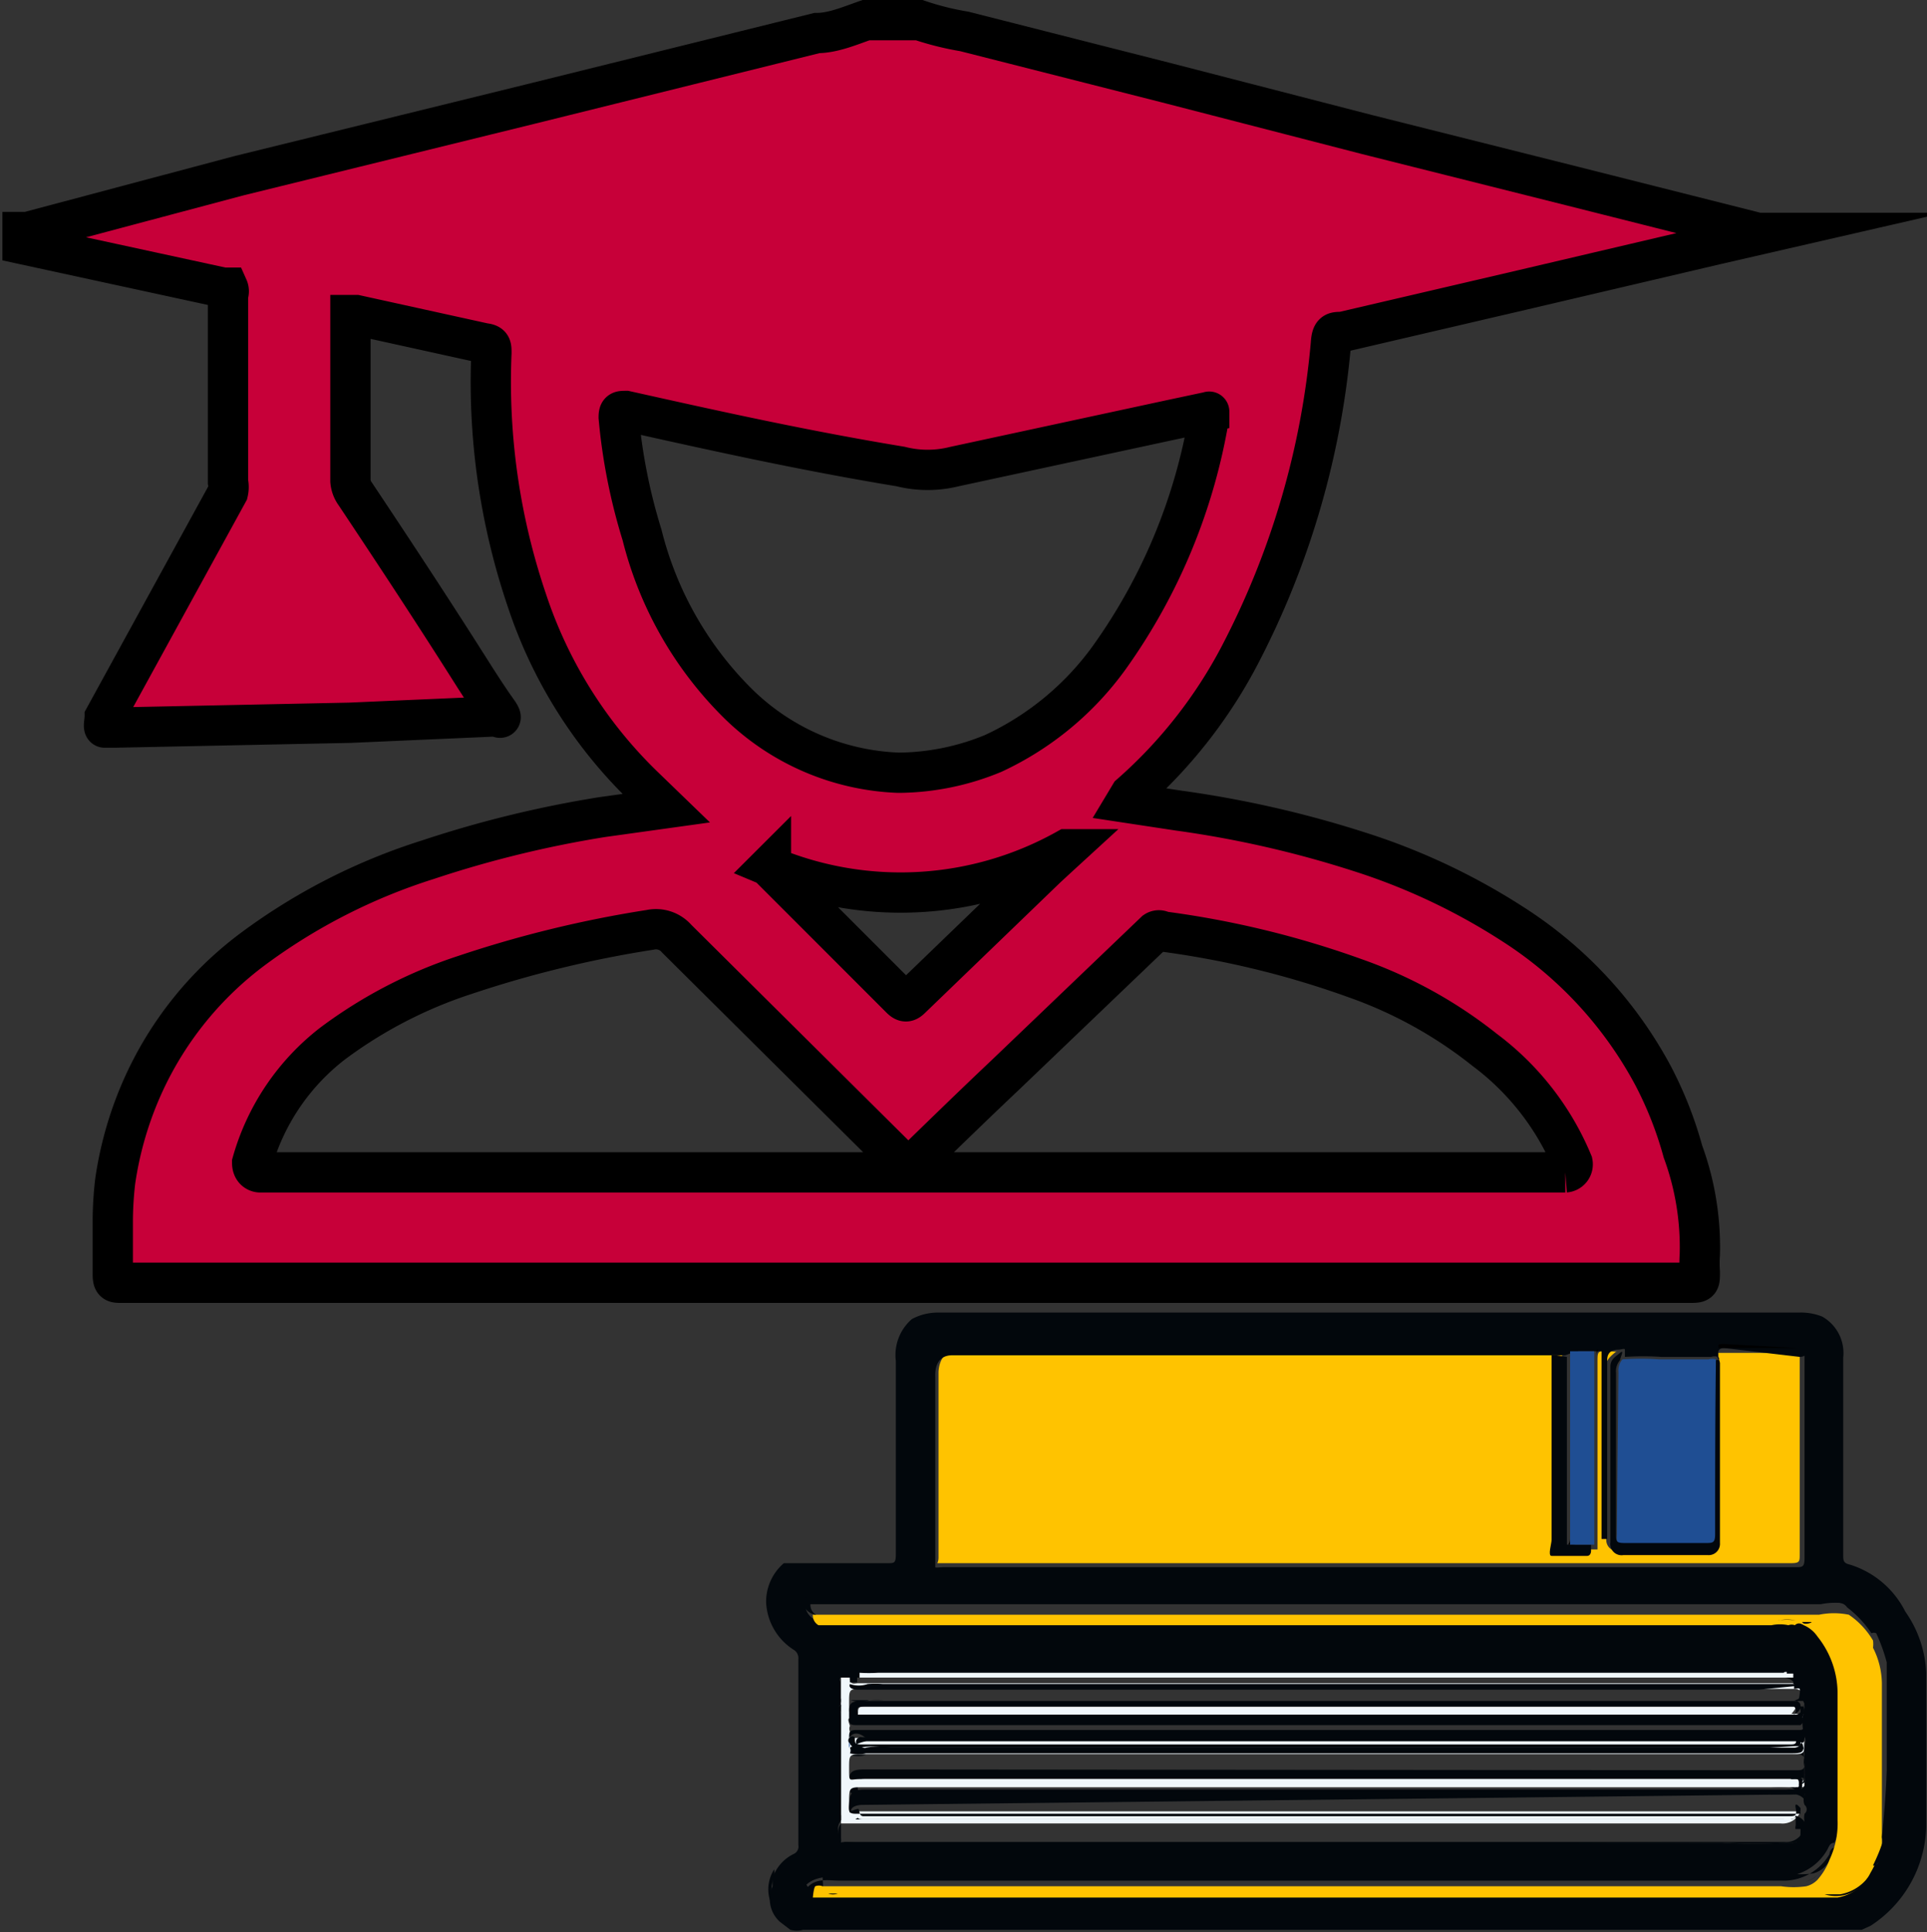 <svg id="Layer_1" data-name="Layer 1" xmlns="http://www.w3.org/2000/svg" width="23.92" height="23.98" viewBox="0 0 23.92 23.98"><rect x="0" y="0" width="23.92" height="23.98" fill="#333333" stroke="none"/><path d="M1.46,14.63a4.44,4.44,0,0,1,.37-1.24,4.34,4.34,0,0,1,1.35-1.65,7.35,7.35,0,0,1,2.16-1.1,13.73,13.73,0,0,1,2.17-.53L8.3,10,8,9.71A5.7,5.7,0,0,1,6.57,7.42a8.44,8.44,0,0,1-.44-3.07c0-.08,0-.11-.09-.12L4.45,3.88H4.38s0,0,0,.06v2a.31.31,0,0,0,.06.16c.5.75,1,1.51,1.48,2.27.09.14.18.28.28.42s0,.07,0,.07l-1.83.08L1.45,9s-.1,0-.12,0,0-.09,0-.13L2.86,6.08a.28.28,0,0,0,0-.13V3.63a.11.11,0,0,0,0-.09l-.06,0L.31,3h0V2.85l.06,0L3,2.15l3.62-.89L10.17.38c.2,0,.41-.09.61-.16h.66A3.58,3.58,0,0,0,12,.36L14.52,1,17,1.64l2.55.64,2.3.58.11,0L21.35,3l-2.43.57-2.23.52c-.1,0-.13,0-.14.15a10.3,10.3,0,0,1-1.13,3.86,6,6,0,0,1-1.36,1.73L14,9.93v0l.66.1a13.21,13.21,0,0,1,2.24.51,7.94,7.94,0,0,1,1.91.9,5.07,5.07,0,0,1,1.74,1.88,4.71,4.71,0,0,1,.37.94,3.45,3.45,0,0,1,.21,1.28,1.62,1.62,0,0,0,0,.22c0,.13,0,.13-.13.13H1.54c-.09,0-.11,0-.11-.11s0-.59,0-.66A4.36,4.36,0,0,1,1.46,14.63Zm10-.29a.24.24,0,0,1-.29,0l0,0L8.43,11.62a.34.34,0,0,0-.33-.11,14,14,0,0,0-2.3.56,5.69,5.69,0,0,0-1.64.85,2.84,2.84,0,0,0-1,1.48c0,.1.07.12.1.12h16.2a.1.1,0,0,0,.09-.12A3.35,3.35,0,0,0,18.46,13a5.52,5.52,0,0,0-1.61-.89,11.42,11.42,0,0,0-2.39-.58.08.08,0,0,0-.09,0l-1.86,1.78C12.15,13.65,11.79,14,11.44,14.34Zm-.26-4.78a3.12,3.12,0,0,0,1.16-.24,3.69,3.69,0,0,0,1.44-1.19,7.15,7.15,0,0,0,1.24-3s0-.06,0-.05l-.47.1-2.69.58a1.37,1.37,0,0,1-.67,0C10,5.56,8.92,5.32,7.8,5.07c-.07,0-.09,0-.09.08A7.08,7.08,0,0,0,8,6.61,4.46,4.46,0,0,0,9.21,8.72,3,3,0,0,0,11.18,9.56ZM9.6,10.7l0,.05,1.61,1.61c.05.05.08.05.13,0l1.68-1.62.13-.12.12-.11,0,0a4.22,4.22,0,0,1-3.69.21Z" transform="translate(-0.03 0.03)" fill="#c70039" stroke="#000" stroke-miterlimit="10" stroke-width="0.5" fill-rule="evenodd"/><path d="M19.42,16.78s0,0,0,0V19c0,.05,0,.2,0,.2h.44s0,0,0-.06V16.87c0-.13,0-.14.15-.13s.06,0,.08,0-.12.08-.12.16v2.16a.14.14,0,0,0,.16.16h1.09a.14.14,0,0,0,.15-.15V16.86a.1.1,0,0,0-.06-.1s0,0,0,0h1.06s0,.06,0,.1v2.4c0,.09,0,.11-.11.11H11.77s-.06,0-.09,0,0,0,0-.07V17s0-.26.21-.26h7.44s.09,0,.11,0A0,0,0,0,1,19.42,16.78Z" transform="translate(-0.03 0.03)" fill="#ffc300"/><path d="M23.34,20.22a2.2,2.2,0,0,1,.13.36h0v2.13a.29.29,0,0,1,0,.14h0s0-.08,0-.09h0c0-.68,0-1.36,0-2a1,1,0,0,0-.11-.44.36.36,0,0,0,0-.09A0,0,0,0,1,23.34,20.22Z" transform="translate(-0.03 0.03)" fill="#02070c"/><path d="M22.31,21.94c.1,0,.12,0,.12-.11s-.08-.08-.13-.08H10.58s0,0,0,0a.34.34,0,0,0,.2,0H22.27c.13,0,.15,0,.15-.14h0a.5.5,0,0,0,0,.12.45.45,0,0,1,0,.11,1.27,1.27,0,0,1,0,.28h0s0,0,0-.06-.07,0-.12,0,.08,0,.08.07,0,.06-.06.05,0-.1-.08-.09H10.76c-.07,0-.1,0-.08.09s-.06,0-.06.05,0,0,.06,0H22.31v0H10.7c-.13,0-.13,0-.13-.12s0-.18.18-.18Z" transform="translate(-0.03 0.03)" fill="#02070c"/><path d="M10.25,23.47c-.11.05-.15,0-.21-.06.11-.14.27-.1.41-.1H22.2a.66.66,0,0,0,.54-.33s0-.08.09-.09a.7.7,0,0,1-.15.25h0l0,0h0l0,0h0a.34.34,0,0,1-.14.08,1.09,1.09,0,0,1-.31,0H10.24a.1.1,0,0,0-.09,0s0,0,0,0,0,0,0,0h.09Z" transform="translate(-0.03 0.03)" fill="#02070c"/><path d="M23.28,20.19a.07.07,0,0,1,.06,0,2.2,2.2,0,0,1,.13.36,2.2,2.2,0,0,0-.13-.36,0,0,0,0,0-.06,0Z" transform="translate(-0.03 0.03)" fill="#02070c"/><path d="M22.65,23.18l0,0Z" transform="translate(-0.03 0.03)" fill="#02070c"/><path d="M22.13,20.54a.18.18,0,0,1,.17.06s0,0,0,0H10.75c-.18,0-.18,0-.17.19v0c0,.1.06.07.1.07H22.35s.07,0,.08.07-.07,0-.11,0H10.74c-.17,0-.17,0-.17.18s0,.13.13.13H22.38s.05,0,.05,0,0,.05-.05.05H11c-.11,0-.22,0-.34,0s-.11,0-.08.1v0a.09.09,0,0,0,0,.07h0v.08H22.31c.05,0,.12,0,.12.08s0,.12-.11.12H10.75c-.18,0-.18,0-.18.18s0,.13.13.13H22.35s.08,0,.08.05,0,.05-.08.05H10.76c-.19,0-.19,0-.19.19s0,.11.11.11H22.24c.05,0,.1,0,.14,0v0h0a.24.24,0,0,1-.25.15c-3.83,0-7.67,0-11.51,0h-.15V20.57s0,0,.06,0Z" transform="translate(-0.03 0.03)" fill="#f0f7fb"/><path d="M10.61,21.76Z" transform="translate(-0.03 0.03)" fill="#02070c"/><path d="M19.48,16.81v2.26s0,.07,0,.07,0,0,0,0h.23s0,0,0,0,0,0,0,0h.07v.08s0,.06-.05.06h-.44c-.05,0,0-.15,0-.2V16.79h.06Z" transform="translate(-0.03 0.03)" fill="#02070c"/><path d="M21.43,16.7s-.07,0-.07.05h0s0,0,0,0,0,0,0,0,0,.06,0,.06a.15.15,0,0,0-.09,0h-.62a3.38,3.38,0,0,0-.45,0s0-.07,0-.09-.05,0-.08,0-.14,0-.14.13v2.22h-.07V16.81s0-.06,0-.07h-.29s0,0,0,.05h-.06a.08.08,0,0,0,0,0c0-.06-.07,0-.11,0H11.85c-.23,0-.21.24-.21.27v2.29s0,.06,0,.07.07,0,.1,0H22.32c.08,0,.11,0,.11-.11v-2.4s0-.07,0-.1,0,0-.06,0ZM10.29,23.46a0,0,0,0,1,0,0,.17.17,0,0,0,.12,0H22.37l.2,0h.11a.47.47,0,0,0,.56-.24h0s.06-.07,0-.11h0s0,0,.07,0,0-.13.06-.19h0a.58.58,0,0,0,.08-.18c0-.71,0-1.43,0-2.14h0a2.2,2.2,0,0,0-.13-.36.07.07,0,0,0-.06,0h0a1.31,1.31,0,0,0-.3-.32c-.05-.07-.12-.06-.19-.06H10.1a.08.08,0,0,0-.07.05c0,.07.08.17.16.17h.13c0,.06.08,0,.12,0H22.07a.55.55,0,0,1,.22,0,0,0,0,0,0,0,0,.11.11,0,0,1,.08,0c0,.06.06.08.11,0a.46.46,0,0,1,.17.14,1.13,1.13,0,0,1,.25.72v1.41a1.05,1.05,0,0,1-.1.49c-.06,0-.07.06-.09.09a.66.66,0,0,1-.54.33H10.45c-.15,0-.3,0-.41.1.06.1.1.11.21.06Zm.18-2.33c-.05,0,0,.05,0,.08v1.28s0,.06,0,.07v0a.19.19,0,0,0,0,.23v0s0,.07,0,.05.17,0,.26,0H21.4a7.48,7.48,0,0,0,.82,0c.15,0,.16,0,.16-.17h0v0s0,0,0,0-.05,0-.06,0,0-.05,0-.05,0,0,0-.07,0,0-.06,0h0c0-.06-.07,0-.11,0H10.73s0,0,0,0h0s-.07,0-.08,0,.08-.05.13-.05H22.26a.19.19,0,0,1,.17.08.24.24,0,0,1,0-.1.07.07,0,0,0,0-.11.16.16,0,0,1,0-.12v0a2.48,2.48,0,0,0,0-.27s0-.08,0-.12a.5.5,0,0,1,0-.12.26.26,0,0,1,0-.11.14.14,0,0,0,0-.11.6.6,0,0,1,0-.35c0-.08,0-.11-.09-.1H11a1.08,1.08,0,0,0-.18,0,.37.37,0,0,1-.23,0v0h.09l0,0s.08,0,.12,0H22.3c.06,0,.06,0,.07-.08s0-.07-.07-.06v-.08s0,0,0,0a.19.19,0,0,0-.17-.06H10.53s-.06,0-.07,0a.05.05,0,0,0,0,.05v.43s0,.05,0,.05A0,0,0,0,1,10.47,21.13Zm13.47-.4c0,.64,0,1.28,0,1.92a1.51,1.51,0,0,1-.69,1.22l-.11.05H10a.29.29,0,0,1-.16,0h0l-.13-.1a.38.38,0,0,1-.09-.44s0-.07,0-.1a.51.51,0,0,1,.26-.3.1.1,0,0,0,.06-.11V20.56a.12.12,0,0,0-.05-.11.74.74,0,0,1-.35-.59.63.63,0,0,1,.22-.49s.07,0,.11,0h1.18c.08,0,.1,0,.1-.11v-2.4a.59.59,0,0,1,.2-.52.68.68,0,0,1,.31-.08h10.7a.71.71,0,0,1,.29.05.52.52,0,0,1,.26.51c0,.82,0,1.63,0,2.44,0,.08,0,.11.09.13a1.15,1.15,0,0,1,.68.58A1.42,1.42,0,0,1,23.94,20.73Z" transform="translate(-0.03 0.03)" fill="#02070c"/><rect x="23.38" y="22.8" fill="#ce9515"/><path d="M10.15,23.38a.12.12,0,0,1,.09,0h11.9a1.09,1.09,0,0,0,.31,0,.29.29,0,0,0,.14-.08h0l0,0h0l0,0h0a.79.79,0,0,0,.15-.25,1.05,1.05,0,0,0,.1-.49V21a1.13,1.13,0,0,0-.25-.72.39.39,0,0,0-.17-.14s-.06-.05-.11,0a.11.11,0,0,0-.08,0,.5.5,0,0,0-.21,0H10.19l0,0a.14.14,0,0,1-.07-.13s.09,0,.13,0H22.61a.92.92,0,0,1,.37,0,1,1,0,0,1,.3.32h0a.36.36,0,0,1,0,.09,1,1,0,0,1,.11.44c0,.68,0,1.36,0,2h0a1.22,1.22,0,0,1-.14.35h0a.56.56,0,0,1-.41.31H10.17s-.05,0-.05,0S10.13,23.4,10.15,23.38Z" transform="translate(-0.03 0.03)" fill="#ffc300"/><path d="M23.47,20.59c0,.71,0,1.43,0,2.13a.54.54,0,0,1-.08.19h0s0,0,0,0h0a.33.33,0,0,0,0-.14C23.47,22,23.48,21.3,23.47,20.59Z" transform="translate(-0.03 0.03)" fill="#02070c"/><path d="M23.42,22.77s0,.1,0,.09,0,0,0,0,0-.08,0-.1v0Z" transform="translate(-0.03 0.03)" fill="#02070c"/><path d="M23.28,23.12a2.32,2.32,0,0,0,.14-.35v0s0,.08,0,.1a.85.85,0,0,1-.06.19S23.32,23.14,23.28,23.12Z" transform="translate(-0.03 0.03)" fill="#02070c"/><path d="M23.28,23.13s0,.07,0,.11,0-.06,0-.11Z" transform="translate(-0.03 0.03)" fill="#02070c"/><path d="M22.65,23.19l0,0Z" transform="translate(-0.03 0.03)" fill="#02070c"/><path d="M23.24,23.24a.47.47,0,0,1-.56.24h-.11v0h.3a.56.56,0,0,0,.41-.31c0,.05,0,.07,0,.11Z" transform="translate(-0.03 0.03)" fill="#02070c"/><path d="M22.4,20.1c.05,0,.07,0,.11,0S22.42,20.15,22.4,20.1Z" transform="translate(-0.03 0.03)" fill="#02070c"/><path d="M22.59,23.24a.29.29,0,0,1-.14.08A.34.34,0,0,0,22.59,23.24Z" transform="translate(-0.03 0.03)" fill="#02070c"/><path d="M22.35,16.7s.06,0,.07,0H21.36c0-.05,0-.05.07-.05Z" transform="translate(-0.03 0.03)"/><path d="M20.12,17a.21.21,0,0,1,.05-.16,3.38,3.38,0,0,1,.45,0h.62a.15.15,0,0,1,.09,0c0,.73,0,1.45,0,2.18,0,.09,0,.12-.12.11h-1c-.09,0-.12,0-.11-.11Z" transform="translate(-0.03 0.03)" fill="#1f4e93"/><path d="M21.33,16.85s.09,0,0-.06,0,0,0,0,.05.06.05.1v2.23a.14.14,0,0,1-.15.15H20.18a.14.14,0,0,1-.16-.16V16.93c0-.09.06-.12.12-.17s0,.06,0,.09a.21.21,0,0,0-.05.16v2c0,.09,0,.11.11.11h1c.09,0,.12,0,.12-.11C21.32,18.3,21.32,17.58,21.33,16.85Z" transform="translate(-0.03 0.03)" fill="#02070c"/><path d="M19.85,19.07v0s0,.05,0,.05h0v-2.4c.05,0,0,0,0,.07Z" transform="translate(-0.03 0.03)"/><polygon points="19.78 19.17 19.78 19.17 19.78 19.17 19.78 19.17" fill="#3f67a0"/><polygon points="19.78 19.17 19.78 19.17 19.78 19.17 19.78 19.17" fill="#3f67a0"/><path d="M19.52,19.14h.3s0,0,0,0h-.23S19.52,19.16,19.52,19.14Z" transform="translate(-0.03 0.03)"/><path d="M19.52,19.14v-2.4h.3v2.4Z" transform="translate(-0.03 0.03)" fill="#1f4e93"/><path d="M19.52,19.14c-.05,0,0,0,0-.07V16.79s0,0,0-.05Z" transform="translate(-0.03 0.03)"/><path d="M22.38,20.78s0,.09-.08.09H10.81s-.08,0-.11,0H22.29s0,0,0-.05,0,0,0-.05H10.7s.08,0,.12,0H22.3C22.35,20.72,22.39,20.73,22.38,20.78Z" transform="translate(-0.03 0.03)" fill="#02070c"/><path d="M22.3,21.25v0H10.79s-.08,0-.09,0H22.3Z" transform="translate(-0.03 0.03)" fill="#02070c"/><path d="M10.81,22.41H22.19s.09,0,.11,0H10.7s0,0,0,0Z" transform="translate(-0.03 0.03)" fill="#02070c"/><path d="M22.3,22.15c0,.05,0,0-.07,0a1.62,1.62,0,0,1-.22,0H10.81s-.09,0-.11,0H22.3Z" transform="translate(-0.03 0.03)" fill="#02070c"/><path d="M22.3,21.54H10.7s0,0,0,0H22.19S22.28,21.48,22.3,21.54Z" transform="translate(-0.03 0.03)" fill="#02070c"/><path d="M22.21,20.74h.08s0,0,0,0,0,.05,0,.05H10.7l0,0v-.07l0,0H22.21Z" transform="translate(-0.03 0.03)" fill="#f0f7fb"/><path d="M10.68,21.25c0-.08,0-.1.08-.1h11.5c.08,0,.08,0,0,.1H10.7S10.69,21.24,10.68,21.25Z" transform="translate(-0.03 0.03)" fill="#f0f7fb"/><path d="M22.16,22.05h.08c.07,0,.1,0,.08.1H10.68c0-.08,0-.1.08-.1h11.4Z" transform="translate(-0.03 0.03)" fill="#f0f7fb"/><path d="M22.3,21.54h0c0,.07,0,.1-.08.09H10.77c-.08,0-.11,0-.09-.09H22.3Z" transform="translate(-0.03 0.03)" fill="#f0f7fb"/><path d="M22.32,22.45c0,.07,0,.1-.08.1H10.76c-.07,0-.1,0-.08-.09H22.32Z" transform="translate(-0.03 0.03)" fill="#f0f7fb"/><path d="M10.68,21.32s0,0-.06,0,0,0,.06,0,0,0,0,0,.06,0,.09,0H22.3a.1.1,0,0,0,.08-.1c0-.05,0-.05-.07-.07s.09,0,.11,0a.15.15,0,0,1-.08.18H10.68Z" transform="translate(-0.03 0.03)" fill="#02070c"/><path d="M22.23,22.18s.06,0,.07,0h0s.06,0,.06-.06,0-.08-.08-.07.1-.05.12,0,0,0,0,.06a.12.12,0,0,1-.09.13H10.68s0,0,0,0,0,0,0,0h0c0,.06.07,0,.11,0H22A1.62,1.62,0,0,0,22.23,22.18Z" transform="translate(-0.03 0.03)" fill="#02070c"/><path d="M22,21.66H11a.76.76,0,0,0-.3,0,.1.1,0,0,1-.12-.05.05.05,0,0,1,.06-.08c0,.07,0,.09.08.09H22.24c.07,0,.1,0,.08-.09s.06,0,.06.06,0,.05-.06.05Z" transform="translate(-0.03 0.03)" fill="#02070c"/><path d="M10.61,20.78c0-.07,0-.1.09-.1a1.77,1.77,0,0,0,.23,0H22.17s.08-.06.06,0H10.82s-.09,0-.12,0l0,0S10.63,20.77,10.61,20.78Z" transform="translate(-0.03 0.03)" fill="#02070c"/><path d="M10.58,21.74h0Z" transform="translate(-0.03 0.03)" fill="#f0f7fb"/><path d="M10.58,21.69v0Z" transform="translate(-0.03 0.03)" fill="#f0f7fb"/><path d="M10.58,21.74v0h0S10.58,21.73,10.58,21.74Z" transform="translate(-0.03 0.03)" fill="#f0f7fb"/><path d="M22.42,21.59c0,.12,0,.14-.15.14H10.78a.44.44,0,0,1-.2,0h0v0h0a.08.08,0,0,0,0-.07s0,0,0,0,.13-.08.22-.08H22.27c.12,0,.14,0,.15.11Zm0,0s0-.07-.06-.06h0c0-.06-.07,0-.11,0H10.73a0,0,0,0,0,0,0h0a.06.06,0,0,0-.07.08s.09.07.12.05a.83.83,0,0,1,.31,0H22.31S22.38,21.65,22.38,21.61Z" transform="translate(-0.03 0.03)" fill="#02070c"/><path d="M21.86,20.94H10.68s-.13,0-.1-.07a.34.34,0,0,0,.22,0,1.21,1.21,0,0,1,.19,0H22.36c.08,0,.1,0,.09.09h0c0-.05,0-.07-.08-.07Z" transform="translate(-0.03 0.03)" fill="#02070c"/><path d="M10.61,20.78s0,0,.06,0v.07h-.09c0-.18,0-.19.17-.19H22.3v.07h-.07c0-.09-.05,0-.06,0H10.93a1.77,1.77,0,0,1-.23,0C10.63,20.68,10.6,20.71,10.61,20.78Z" transform="translate(-0.03 0.03)" fill="#02070c"/><path d="M10.57,21.59a.06.06,0,0,1,0,.07A.2.2,0,0,1,10.57,21.59Z" transform="translate(-0.03 0.03)" fill="#567aad"/><path d="M10.57,21.54c0-.07,0-.1.09-.1H22.38s.05,0,.05-.06,0-.05-.05,0H10.7c-.13,0-.13,0-.13-.13s0-.17.17-.17H22.32s.09,0,.11,0h0a.73.73,0,0,0,0,.36.12.12,0,0,1,0,.1.27.27,0,0,0,0,.12h0c0-.09,0-.11-.15-.11H10.79C10.7,21.47,10.62,21.46,10.57,21.54Zm11.73-.29c.05-.06,0-.1,0-.1H10.76c-.08,0-.1,0-.08.1s-.06,0-.06,0,0,0,.06,0H22.33a.13.13,0,0,0,.08-.18c0-.07-.06,0-.1,0s.07,0,.07.07a.1.1,0,0,1-.08.1Z" transform="translate(-0.03 0.03)" fill="#02070c"/><path d="M10.73,22.37s-.1,0-.13.05.05,0,.08,0,0,.1.08.09H22.24c.07,0,.1,0,.08-.1s.06,0,.06,0,0,.06,0,.07,0,0,0,0,0,0,.06,0,0,0,0,0-.1,0-.15,0H10.68c-.09,0-.12,0-.11-.11s0-.19.19-.19H22.35s.08,0,.08-.06,0,0-.08,0a0,0,0,0,0,0,0v0h0a.12.12,0,0,0,.09-.13h0v0a.17.17,0,0,0,0,.12.08.08,0,0,1,0,.11.11.11,0,0,0,0,.1.17.17,0,0,0-.17-.08Z" transform="translate(-0.03 0.03)" fill="#02070c"/><path d="M10.77,22.88c-.09,0-.17,0-.26,0s0,0,0-.05h.15c3.84,0,7.68,0,11.52,0a.23.23,0,0,0,.24-.15c0,.16,0,.15-.16.16a7.48,7.48,0,0,1-.82,0Z" transform="translate(-0.03 0.03)" fill="#02070c"/><path d="M10.47,21.1a.05.05,0,0,1,0-.05v-.44a0,0,0,0,1,0,0Z" transform="translate(-0.03 0.03)" fill="#02070c"/><path d="M10.47,21.13v1.43c-.05,0,0,0,0-.07V21.21S10.42,21.14,10.47,21.13Z" transform="translate(-0.03 0.03)" fill="#02070c"/><path d="M10.47,22.82a.18.18,0,0,1,0-.22Z" transform="translate(-0.03 0.03)" fill="#02070c"/><path d="M10.44,20.08s-.09,0-.12,0H22.11a.51.51,0,0,1,.21,0s0,0,0,0a.81.81,0,0,0-.22,0Z" transform="translate(-0.03 0.03)" fill="#02070c"/><path d="M22.57,23.47l-.2,0H10.43a.17.17,0,0,1-.12,0,0,0,0,0,0,0,0H22.57v0Z" transform="translate(-0.03 0.03)" fill="#02070c"/><path d="M23,19.88a.93.93,0,0,0-.37,0H10.22c-.05,0-.11,0-.13,0a.14.14,0,0,0,.07.13l0,0c-.08,0-.18-.1-.16-.17a.08.08,0,0,1,.07-.05H22.79C22.86,19.82,22.93,19.81,23,19.88Z" transform="translate(-0.03 0.03)" fill="#02070c"/><path d="M23,23.91H10a.47.47,0,0,1-.17,0,.41.41,0,0,0,.16,0H23Z" transform="translate(-0.03 0.03)" fill="#02070c"/><path d="M9.87,23.88a.47.47,0,0,0,.17,0H23.13a.48.48,0,0,1-.24,0H10.1a.56.56,0,0,1-.37-.11.46.46,0,0,1-.09-.6.34.34,0,0,1,0,.1.37.37,0,0,0,.09.43.47.47,0,0,0,.13.11Z" transform="translate(-0.03 0.03)" fill="#02070c"/></svg>